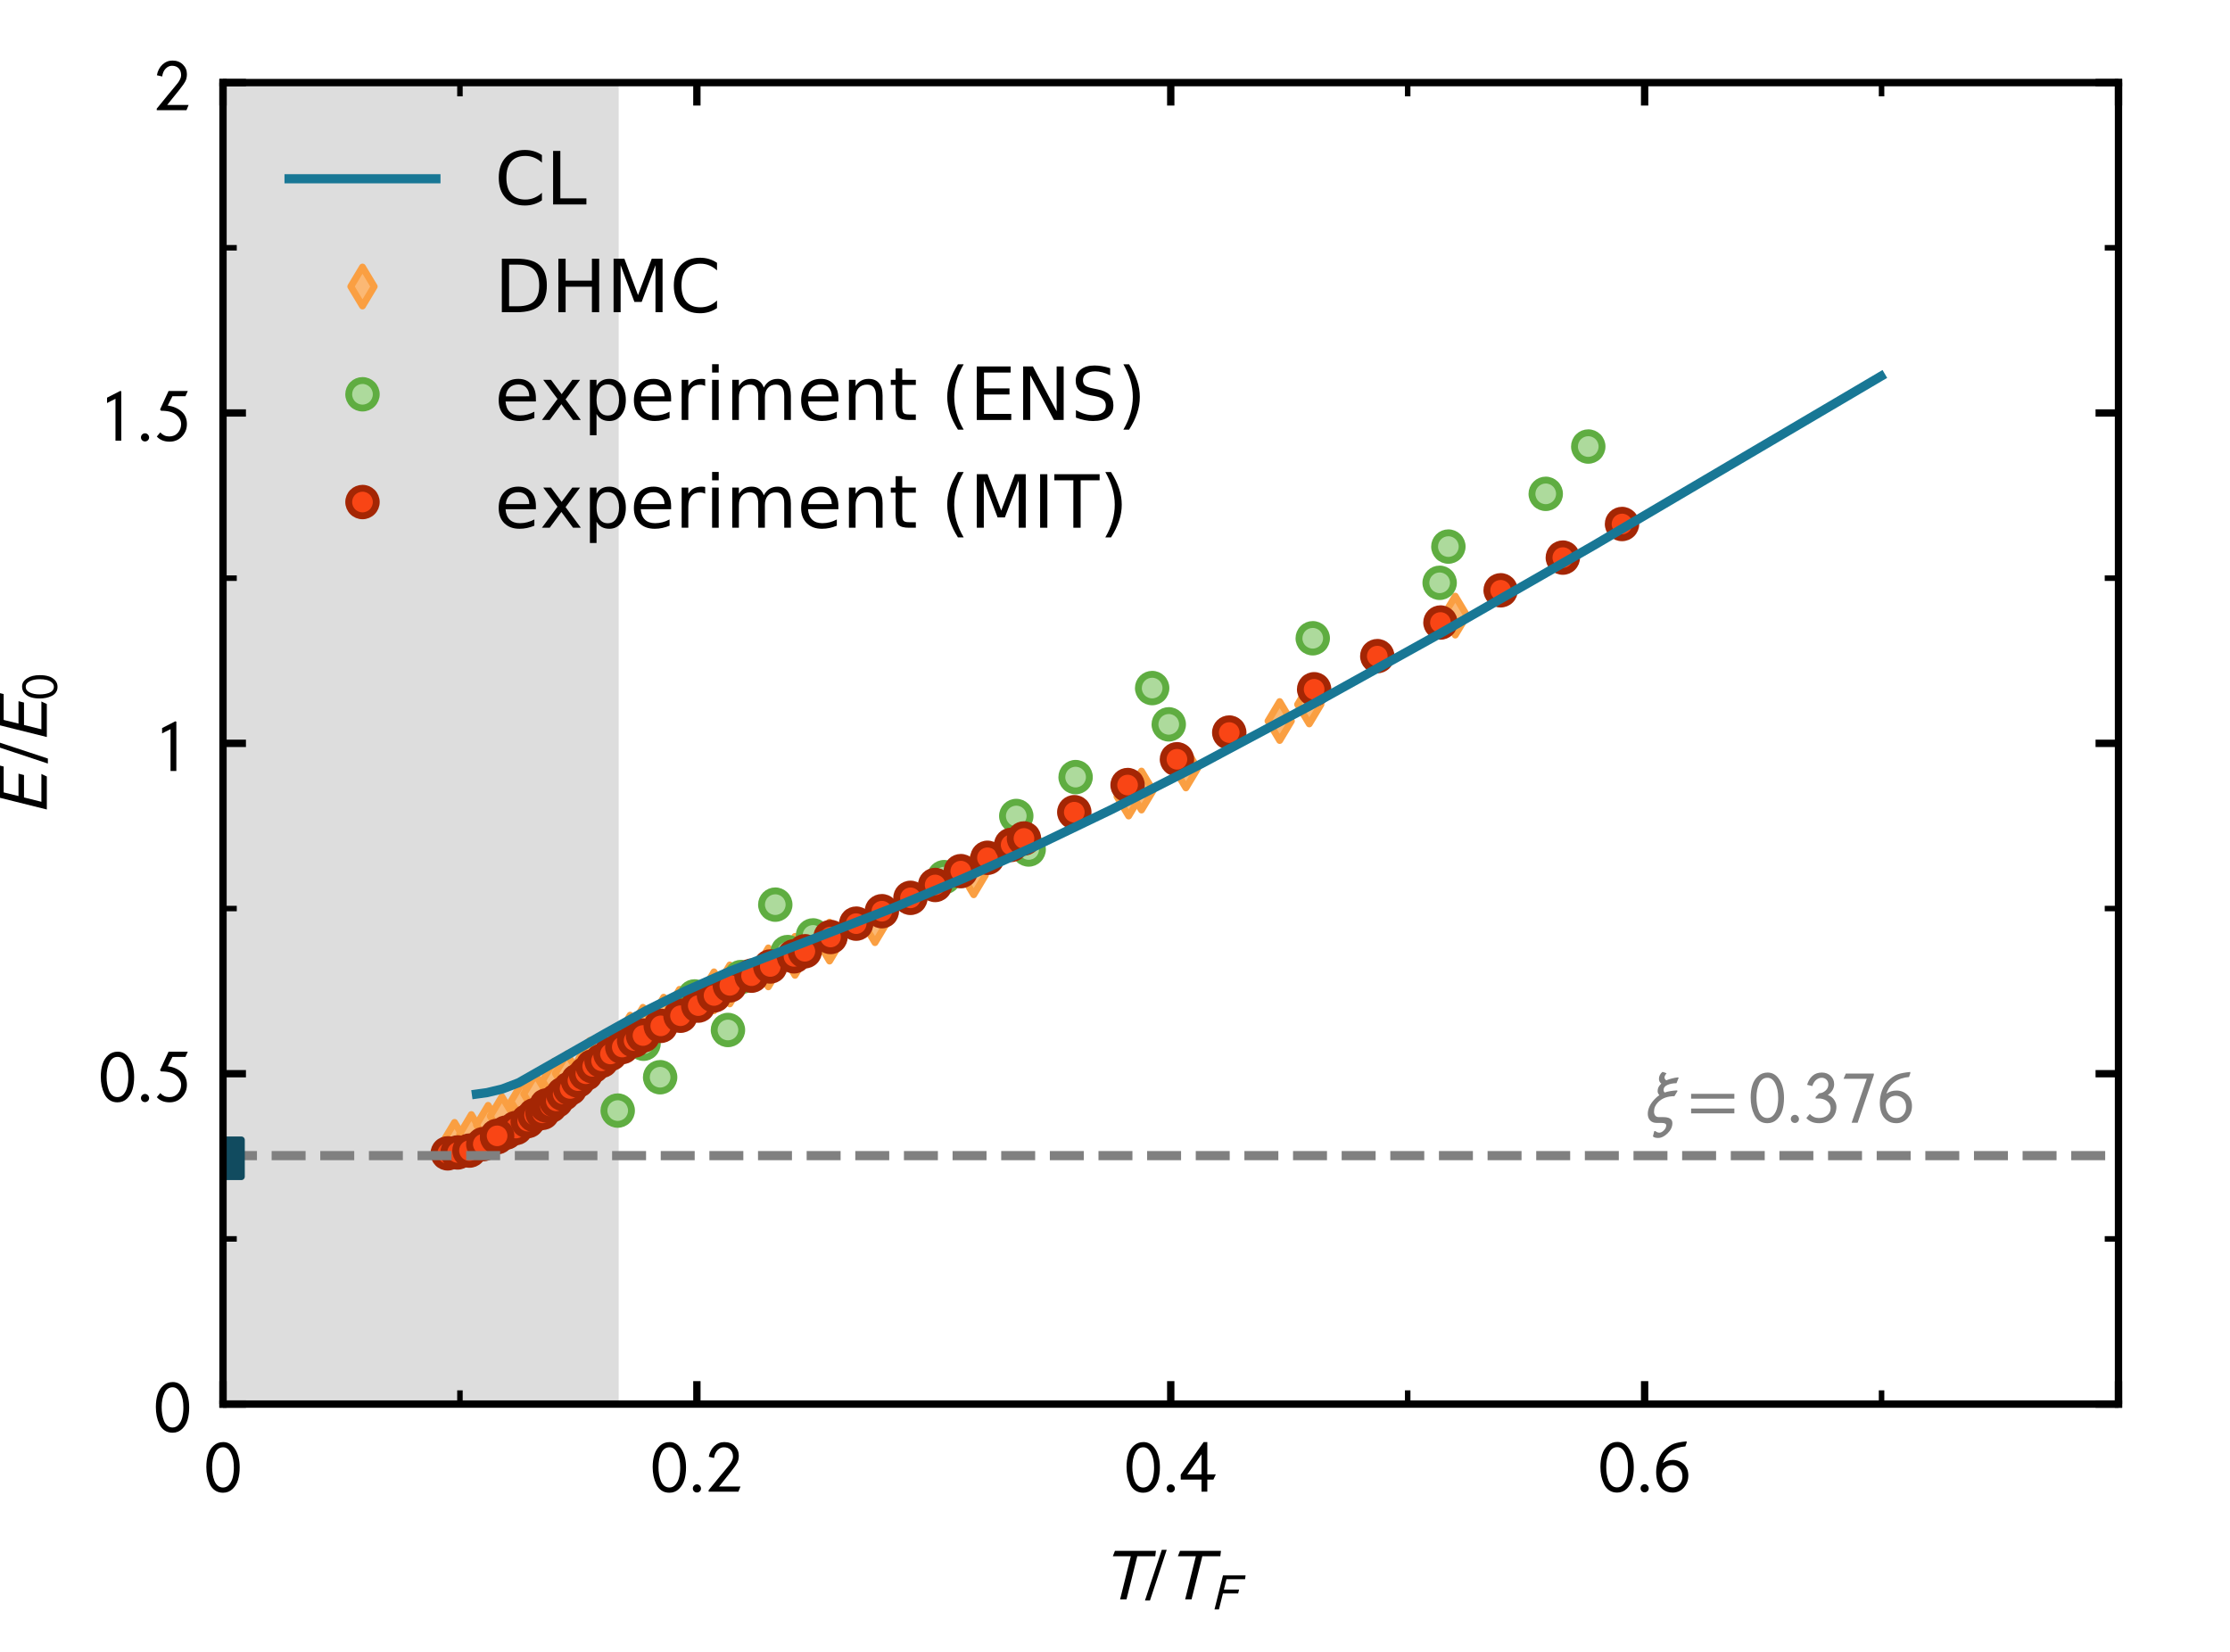 <?xml version="1.0" encoding="utf-8" standalone="no"?>
<!DOCTYPE svg PUBLIC "-//W3C//DTD SVG 1.1//EN"
  "http://www.w3.org/Graphics/SVG/1.1/DTD/svg11.dtd">
<!-- Created with matplotlib (http://matplotlib.org/) -->
<svg height="180pt" version="1.1" viewBox="0 0 243 180" width="243pt" xmlns="http://www.w3.org/2000/svg" xmlns:xlink="http://www.w3.org/1999/xlink">
 <defs>
  <style type="text/css">
*{stroke-linecap:butt;stroke-linejoin:round;}
  </style>
 </defs>
 <g id="figure_1">
  <g id="patch_1">
   <path d="M 0 180 
L 243 180 
L 243 0 
L 0 0 
z
" style="fill:#ffffff;"/>
  </g>
  <g id="axes_1">
   <g id="patch_2">
    <path d="M 24.3 153 
L 230.85 153 
L 230.85 9 
L 24.3 9 
z
" style="fill:#ffffff;"/>
   </g>
   <g id="PolyCollection_1">
    <path clip-path="url(#p95db463a6e)" d="M 24.3 -7047 
L 24.3 153 
L 67.417 153 
L 67.417 -7047 
L 67.417 -7047 
L 24.3 -7047 
z
" style="fill:#dddddd;"/>
   </g>
   <g id="matplotlib.axis_1">
    <g id="xtick_1">
     <g id="line2d_1">
      <defs>
       <path d="M 0 0 
L 0 -2.5 
" id="m53587007b5" style="stroke:#000000;stroke-width:0.8;"/>
      </defs>
      <g>
       <use style="stroke:#000000;stroke-width:0.8;" x="24.3" xlink:href="#m53587007b5" y="153"/>
      </g>
     </g>
     <g id="line2d_2">
      <defs>
       <path d="M 0 0 
L 0 2.5 
" id="m6fc214ed43" style="stroke:#000000;stroke-width:0.8;"/>
      </defs>
      <g>
       <use style="stroke:#000000;stroke-width:0.8;" x="24.3" xlink:href="#m6fc214ed43" y="9"/>
      </g>
     </g>
     <g id="text_1">
      <!-- $0$ -->
      <defs>
       <path d="M 47.703 33 
Q 47.703 23.797 45.547 16.344 
Q 43.406 8.906 38.094 3.75 
Q 32.797 -1.406 25 -1.406 
Q 18.797 -1.406 14.25 1.688 
Q 9.703 4.797 7.203 10.047 
Q 4.703 15.297 3.5 21.141 
Q 2.297 27 2.297 33.594 
Q 2.297 42.906 4.594 50.344 
Q 6.906 57.797 12.297 62.688 
Q 17.703 67.594 25.406 67.594 
Q 35.203 67.594 41.453 57.938 
Q 47.703 48.297 47.703 33 
z
M 39.797 33 
Q 39.797 45.203 35.75 52.844 
Q 31.703 60.5 25.203 60.5 
Q 17.797 60.5 14 52.75 
Q 10.203 45 10.203 33.406 
Q 10.203 28.203 10.953 23.547 
Q 11.703 18.906 13.344 14.75 
Q 15 10.594 18 8.141 
Q 21 5.703 25 5.703 
Q 30.094 5.703 33.547 9.797 
Q 37 13.906 38.391 19.844 
Q 39.797 25.797 39.797 33 
z
" id="STIXGeneral-Regular-1d7e2"/>
      </defs>
      <g transform="translate(22.3 162.579)scale(0.08 -0.08)">
       <use transform="translate(0 0.406)" xlink:href="#STIXGeneral-Regular-1d7e2"/>
      </g>
     </g>
    </g>
    <g id="xtick_2">
     <g id="line2d_3">
      <g>
       <use style="stroke:#000000;stroke-width:0.8;" x="75.938" xlink:href="#m53587007b5" y="153"/>
      </g>
     </g>
     <g id="line2d_4">
      <g>
       <use style="stroke:#000000;stroke-width:0.8;" x="75.938" xlink:href="#m6fc214ed43" y="9"/>
      </g>
     </g>
     <g id="text_2">
      <!-- $0.2$ -->
      <defs>
       <path d="M 18.094 4.297 
Q 18.094 2.094 16.438 0.5 
Q 14.797 -1.094 12.5 -1.094 
Q 10.203 -1.094 8.594 0.5 
Q 7 2.094 7 4.391 
Q 7 6.703 8.641 8.344 
Q 10.297 10 12.594 10 
Q 14.797 10 16.438 8.297 
Q 18.094 6.594 18.094 4.297 
z
" id="STIXGeneral-Regular-2e"/>
       <path d="M 46.906 7.094 
L 44 0 
L 3.5 0 
L 3.5 2.094 
L 21 23.5 
L 21 23.406 
L 26.594 30.203 
Q 30.5 34.906 32.094 36.953 
Q 33.703 39 35.203 41.953 
Q 36.703 44.906 36.703 47.5 
Q 36.703 53.703 33.344 57.094 
Q 30 60.5 24.203 60.5 
Q 19.594 60.5 15.75 56.703 
Q 11.906 52.906 10.906 45.906 
L 3.703 47.594 
Q 5.297 56.5 11.188 62.047 
Q 17.094 67.594 24.906 67.594 
Q 33.594 67.594 39.094 62.188 
Q 44.594 56.797 44.594 49.094 
Q 44.594 43.5 42.5 39.453 
Q 40.406 35.406 33.703 27 
L 17.703 7.094 
z
" id="STIXGeneral-Regular-1d7e4"/>
      </defs>
      <g transform="translate(70.938 162.579)scale(0.08 -0.08)">
       <use transform="translate(0 0.406)" xlink:href="#STIXGeneral-Regular-1d7e2"/>
       <use transform="translate(50 0.406)" xlink:href="#STIXGeneral-Regular-2e"/>
       <use transform="translate(75 0.406)" xlink:href="#STIXGeneral-Regular-1d7e4"/>
      </g>
     </g>
    </g>
    <g id="xtick_3">
     <g id="line2d_5">
      <g>
       <use style="stroke:#000000;stroke-width:0.8;" x="127.575" xlink:href="#m53587007b5" y="153"/>
      </g>
     </g>
     <g id="line2d_6">
      <g>
       <use style="stroke:#000000;stroke-width:0.8;" x="127.575" xlink:href="#m6fc214ed43" y="9"/>
      </g>
     </g>
     <g id="text_3">
      <!-- $0.4$ -->
      <defs>
       <path d="M 48.906 23.594 
L 45.594 16.5 
L 37.297 16.5 
L 37.297 0 
L 29.406 0 
L 29.406 16.5 
L 1.094 16.5 
L 1.094 23.297 
L 32.297 67.594 
L 37.297 67.594 
L 37.297 23.594 
z
M 29.406 23.594 
L 29.406 51 
L 10 23.594 
z
" id="STIXGeneral-Regular-1d7e6"/>
      </defs>
      <g transform="translate(122.575 162.579)scale(0.08 -0.08)">
       <use transform="translate(0 0.406)" xlink:href="#STIXGeneral-Regular-1d7e2"/>
       <use transform="translate(50 0.406)" xlink:href="#STIXGeneral-Regular-2e"/>
       <use transform="translate(75 0.406)" xlink:href="#STIXGeneral-Regular-1d7e6"/>
      </g>
     </g>
    </g>
    <g id="xtick_4">
     <g id="line2d_7">
      <g>
       <use style="stroke:#000000;stroke-width:0.8;" x="179.213" xlink:href="#m53587007b5" y="153"/>
      </g>
     </g>
     <g id="line2d_8">
      <g>
       <use style="stroke:#000000;stroke-width:0.8;" x="179.213" xlink:href="#m6fc214ed43" y="9"/>
      </g>
     </g>
     <g id="text_4">
      <!-- $0.6$ -->
      <defs>
       <path d="M 44.797 66.797 
L 43 61.5 
Q 31.594 60.703 23.641 54.953 
Q 15.703 49.203 12.203 38.797 
Q 18.094 43.094 25.906 43.094 
Q 34.5 43.094 40.75 37.297 
Q 47 31.5 47 22 
Q 47 12.297 40.953 5.438 
Q 34.906 -1.406 25.703 -1.406 
Q 18 -1.406 12.75 2.641 
Q 7.5 6.703 5.344 12.75 
Q 3.203 18.797 3.203 26.406 
Q 3.203 34.906 6.203 43.047 
Q 9.203 51.203 14.297 56.203 
Q 21 62.797 27.094 65.047 
Q 33.203 67.297 44.703 68.406 
z
M 39 20.703 
Q 39 27.906 34.891 31.953 
Q 30.797 36 25.094 36 
Q 19.906 36 16 32.953 
Q 12.094 29.906 11.203 24 
Q 11.203 15.906 15.203 10.797 
Q 19.203 5.703 26 5.703 
Q 31.5 5.703 35.25 9.953 
Q 39 14.203 39 20.703 
z
" id="STIXGeneral-Regular-1d7e8"/>
      </defs>
      <g transform="translate(174.213 162.579)scale(0.08 -0.08)">
       <use transform="translate(0 0.594)" xlink:href="#STIXGeneral-Regular-1d7e2"/>
       <use transform="translate(50 0.594)" xlink:href="#STIXGeneral-Regular-2e"/>
       <use transform="translate(75 0.594)" xlink:href="#STIXGeneral-Regular-1d7e8"/>
      </g>
     </g>
    </g>
    <g id="xtick_5">
     <g id="line2d_9">
      <g>
       <use style="stroke:#000000;stroke-width:0.8;" x="230.85" xlink:href="#m53587007b5" y="153"/>
      </g>
     </g>
     <g id="line2d_10">
      <g>
       <use style="stroke:#000000;stroke-width:0.8;" x="230.85" xlink:href="#m6fc214ed43" y="9"/>
      </g>
     </g>
    </g>
    <g id="xtick_6">
     <g id="line2d_11">
      <defs>
       <path d="M 0 0 
L 0 -1.5 
" id="md07d165d5c" style="stroke:#000000;stroke-width:0.6;"/>
      </defs>
      <g>
       <use style="stroke:#000000;stroke-width:0.6;" x="50.119" xlink:href="#md07d165d5c" y="153"/>
      </g>
     </g>
     <g id="line2d_12">
      <defs>
       <path d="M 0 0 
L 0 1.5 
" id="m9236d38fc2" style="stroke:#000000;stroke-width:0.6;"/>
      </defs>
      <g>
       <use style="stroke:#000000;stroke-width:0.6;" x="50.119" xlink:href="#m9236d38fc2" y="9"/>
      </g>
     </g>
    </g>
    <g id="xtick_7">
     <g id="line2d_13">
      <g>
       <use style="stroke:#000000;stroke-width:0.6;" x="127.575" xlink:href="#md07d165d5c" y="153"/>
      </g>
     </g>
     <g id="line2d_14">
      <g>
       <use style="stroke:#000000;stroke-width:0.6;" x="127.575" xlink:href="#m9236d38fc2" y="9"/>
      </g>
     </g>
    </g>
    <g id="xtick_8">
     <g id="line2d_15">
      <g>
       <use style="stroke:#000000;stroke-width:0.6;" x="153.394" xlink:href="#md07d165d5c" y="153"/>
      </g>
     </g>
     <g id="line2d_16">
      <g>
       <use style="stroke:#000000;stroke-width:0.6;" x="153.394" xlink:href="#m9236d38fc2" y="9"/>
      </g>
     </g>
    </g>
    <g id="xtick_9">
     <g id="line2d_17">
      <g>
       <use style="stroke:#000000;stroke-width:0.6;" x="205.031" xlink:href="#md07d165d5c" y="153"/>
      </g>
     </g>
     <g id="line2d_18">
      <g>
       <use style="stroke:#000000;stroke-width:0.6;" x="205.031" xlink:href="#m9236d38fc2" y="9"/>
      </g>
     </g>
    </g>
    <g id="text_5">
     <!-- $T/T_F$ -->
     <defs>
      <path d="M 74.797 66.203 
L 73.906 58.797 
L 49.406 58.797 
L 34.703 0 
L 26 0 
L 40.594 58.797 
L 16.094 58.797 
L 19 66.203 
z
" id="STIXGeneral-Italic-1d61b"/>
      <path d="M 28.703 67.594 
L 5.906 -1.406 
L -0.906 -1.406 
L 22 67.594 
z
" id="STIXGeneral-Regular-2f"/>
      <path d="M 67.906 66.203 
L 66.906 58.797 
L 30.703 58.797 
L 25.703 38.594 
L 55.297 38.594 
L 53.406 31.094 
L 23.797 31.094 
L 16.094 0 
L 7.406 0 
L 23.906 66.203 
z
" id="STIXGeneral-Italic-1d60d"/>
     </defs>
     <g transform="translate(119.975 174.321)scale(0.08 -0.08)">
      <use transform="translate(0 0.406)" xlink:href="#STIXGeneral-Italic-1d61b"/>
      <use transform="translate(60.8 0.406)" xlink:href="#STIXGeneral-Regular-2f"/>
      <use transform="translate(88.6 0.406)" xlink:href="#STIXGeneral-Italic-1d61b"/>
      <use transform="translate(149.4 -13.183)scale(0.7)" xlink:href="#STIXGeneral-Italic-1d60d"/>
     </g>
    </g>
   </g>
   <g id="matplotlib.axis_2">
    <g id="ytick_1">
     <g id="line2d_19">
      <defs>
       <path d="M 0 0 
L 2.5 0 
" id="m7626ebc9d3" style="stroke:#000000;stroke-width:0.8;"/>
      </defs>
      <g>
       <use style="stroke:#000000;stroke-width:0.8;" x="24.3" xlink:href="#m7626ebc9d3" y="153"/>
      </g>
     </g>
     <g id="line2d_20">
      <defs>
       <path d="M 0 0 
L -2.5 0 
" id="ma54fd0086d" style="stroke:#000000;stroke-width:0.8;"/>
      </defs>
      <g>
       <use style="stroke:#000000;stroke-width:0.8;" x="230.85" xlink:href="#ma54fd0086d" y="153"/>
      </g>
     </g>
     <g id="text_6">
      <!-- $0$ -->
      <g transform="translate(16.8 156.039)scale(0.08 -0.08)">
       <use transform="translate(0 0.406)" xlink:href="#STIXGeneral-Regular-1d7e2"/>
      </g>
     </g>
    </g>
    <g id="ytick_2">
     <g id="line2d_21">
      <g>
       <use style="stroke:#000000;stroke-width:0.8;" x="24.3" xlink:href="#m7626ebc9d3" y="117"/>
      </g>
     </g>
     <g id="line2d_22">
      <g>
       <use style="stroke:#000000;stroke-width:0.8;" x="230.85" xlink:href="#ma54fd0086d" y="117"/>
      </g>
     </g>
     <g id="text_7">
      <!-- $0.5$ -->
      <defs>
       <path d="M 45.797 67.594 
L 42.594 60.5 
L 24.906 60.5 
L 18.5 47.797 
Q 29.906 46.203 37.25 39.75 
Q 44.594 33.297 44.594 22.594 
Q 44.594 12.703 37.844 5.641 
Q 31.094 -1.406 21 -1.406 
Q 10 -1.406 3.594 5.594 
L 8.297 11.203 
Q 13.406 5.703 20.5 5.703 
Q 27.906 5.703 32.297 10.75 
Q 36.703 15.797 36.703 22.594 
Q 36.703 30 30.094 35.203 
Q 23.406 40.703 9.406 40.703 
L 8 42.406 
L 19.594 67.594 
z
" id="STIXGeneral-Regular-1d7e7"/>
      </defs>
      <g transform="translate(10.8 120.039)scale(0.08 -0.08)">
       <use transform="translate(0 0.406)" xlink:href="#STIXGeneral-Regular-1d7e2"/>
       <use transform="translate(50 0.406)" xlink:href="#STIXGeneral-Regular-2e"/>
       <use transform="translate(75 0.406)" xlink:href="#STIXGeneral-Regular-1d7e7"/>
      </g>
     </g>
    </g>
    <g id="ytick_3">
     <g id="line2d_23">
      <g>
       <use style="stroke:#000000;stroke-width:0.8;" x="24.3" xlink:href="#m7626ebc9d3" y="81"/>
      </g>
     </g>
     <g id="line2d_24">
      <g>
       <use style="stroke:#000000;stroke-width:0.8;" x="230.85" xlink:href="#ma54fd0086d" y="81"/>
      </g>
     </g>
     <g id="text_8">
      <!-- $1$ -->
      <defs>
       <path d="M 30.203 0 
L 22.297 0 
L 22.297 57 
Q 20.094 56 15.75 53.75 
Q 11.406 51.5 10.797 51.203 
L 10.797 58.5 
L 28.797 67.703 
L 30.203 67.203 
z
" id="STIXGeneral-Regular-1d7e3"/>
      </defs>
      <g transform="translate(16.8 84.039)scale(0.08 -0.08)">
       <use transform="translate(0 0.297)" xlink:href="#STIXGeneral-Regular-1d7e3"/>
      </g>
     </g>
    </g>
    <g id="ytick_4">
     <g id="line2d_25">
      <g>
       <use style="stroke:#000000;stroke-width:0.8;" x="24.3" xlink:href="#m7626ebc9d3" y="45"/>
      </g>
     </g>
     <g id="line2d_26">
      <g>
       <use style="stroke:#000000;stroke-width:0.8;" x="230.85" xlink:href="#ma54fd0086d" y="45"/>
      </g>
     </g>
     <g id="text_9">
      <!-- $1.5$ -->
      <g transform="translate(10.8 48.039)scale(0.08 -0.08)">
       <use transform="translate(0 0.297)" xlink:href="#STIXGeneral-Regular-1d7e3"/>
       <use transform="translate(50 0.297)" xlink:href="#STIXGeneral-Regular-2e"/>
       <use transform="translate(75 0.297)" xlink:href="#STIXGeneral-Regular-1d7e7"/>
      </g>
     </g>
    </g>
    <g id="ytick_5">
     <g id="line2d_27">
      <g>
       <use style="stroke:#000000;stroke-width:0.8;" x="24.3" xlink:href="#m7626ebc9d3" y="9"/>
      </g>
     </g>
     <g id="line2d_28">
      <g>
       <use style="stroke:#000000;stroke-width:0.8;" x="230.85" xlink:href="#ma54fd0086d" y="9"/>
      </g>
     </g>
     <g id="text_10">
      <!-- $2$ -->
      <g transform="translate(16.8 12.039)scale(0.08 -0.08)">
       <use transform="translate(0 0.406)" xlink:href="#STIXGeneral-Regular-1d7e4"/>
      </g>
     </g>
    </g>
    <g id="ytick_6">
     <g id="line2d_29">
      <defs>
       <path d="M 0 0 
L 1.5 0 
" id="mff2fa1a6d1" style="stroke:#000000;stroke-width:0.6;"/>
      </defs>
      <g>
       <use style="stroke:#000000;stroke-width:0.6;" x="24.3" xlink:href="#mff2fa1a6d1" y="135"/>
      </g>
     </g>
     <g id="line2d_30">
      <defs>
       <path d="M 0 0 
L -1.5 0 
" id="mc143ea6fef" style="stroke:#000000;stroke-width:0.6;"/>
      </defs>
      <g>
       <use style="stroke:#000000;stroke-width:0.6;" x="230.85" xlink:href="#mc143ea6fef" y="135"/>
      </g>
     </g>
    </g>
    <g id="ytick_7">
     <g id="line2d_31">
      <g>
       <use style="stroke:#000000;stroke-width:0.6;" x="24.3" xlink:href="#mff2fa1a6d1" y="99"/>
      </g>
     </g>
     <g id="line2d_32">
      <g>
       <use style="stroke:#000000;stroke-width:0.6;" x="230.85" xlink:href="#mc143ea6fef" y="99"/>
      </g>
     </g>
    </g>
    <g id="ytick_8">
     <g id="line2d_33">
      <g>
       <use style="stroke:#000000;stroke-width:0.6;" x="24.3" xlink:href="#mff2fa1a6d1" y="63"/>
      </g>
     </g>
     <g id="line2d_34">
      <g>
       <use style="stroke:#000000;stroke-width:0.6;" x="230.85" xlink:href="#mc143ea6fef" y="63"/>
      </g>
     </g>
    </g>
    <g id="ytick_9">
     <g id="line2d_35">
      <g>
       <use style="stroke:#000000;stroke-width:0.6;" x="24.3" xlink:href="#mff2fa1a6d1" y="27"/>
      </g>
     </g>
     <g id="line2d_36">
      <g>
       <use style="stroke:#000000;stroke-width:0.6;" x="230.85" xlink:href="#mc143ea6fef" y="27"/>
      </g>
     </g>
    </g>
    <g id="text_11">
     <!-- $E\,/E_0$ -->
     <defs>
      <path d="M 67.797 66.203 
L 65.906 58.797 
L 30.703 58.797 
L 25.703 38.594 
L 56.203 38.594 
L 54.297 31.094 
L 23.797 31.094 
L 17.906 7.406 
L 55.797 7.406 
L 52.297 0 
L 7.406 0 
L 23.906 66.203 
z
" id="STIXGeneral-Italic-1d60c"/>
     </defs>
     <g transform="translate(5.136 88.8)rotate(-90)scale(0.08 -0.08)">
      <use transform="translate(0 0.406)" xlink:href="#STIXGeneral-Italic-1d60c"/>
      <use transform="translate(70.9 0.406)" xlink:href="#STIXGeneral-Regular-2f"/>
      <use transform="translate(98.7 0.406)" xlink:href="#STIXGeneral-Italic-1d60c"/>
      <use transform="translate(157 -13.183)scale(0.7)" xlink:href="#STIXGeneral-Regular-1d7e2"/>
     </g>
    </g>
   </g>
   <g id="LineCollection_1">
    <path clip-path="url(#p95db463a6e)" d="M 24.3 126.576 
L 24.3 125.856 
" style="fill:none;stroke:#114b5f;"/>
   </g>
   <g id="line2d_37">
    <defs>
     <path d="M -0 2.121 
L 1.273 0 
L 0 -2.121 
L -1.273 -0 
z
" id="md1030f4e20" style="stroke:#fa9f42;stroke-linejoin:miter;stroke-width:0.75;"/>
    </defs>
    <g clip-path="url(#p95db463a6e)">
     <use style="fill:#fbb874;stroke:#fa9f42;stroke-linejoin:miter;stroke-width:0.75;" x="49.533" xlink:href="#md1030f4e20" y="124.426"/>
     <use style="fill:#fbb874;stroke:#fa9f42;stroke-linejoin:miter;stroke-width:0.75;" x="51.362" xlink:href="#md1030f4e20" y="123.573"/>
     <use style="fill:#fbb874;stroke:#fa9f42;stroke-linejoin:miter;stroke-width:0.75;" x="53.19" xlink:href="#md1030f4e20" y="122.569"/>
     <use style="fill:#fbb874;stroke:#fa9f42;stroke-linejoin:miter;stroke-width:0.75;" x="54.694" xlink:href="#md1030f4e20" y="121.616"/>
     <use style="fill:#fbb874;stroke:#fa9f42;stroke-linejoin:miter;stroke-width:0.75;" x="56.95" xlink:href="#md1030f4e20" y="120.012"/>
     <use style="fill:#fbb874;stroke:#fa9f42;stroke-linejoin:miter;stroke-width:0.75;" x="58.347" xlink:href="#md1030f4e20" y="119.209"/>
     <use style="fill:#fbb874;stroke:#fa9f42;stroke-linejoin:miter;stroke-width:0.75;" x="60.388" xlink:href="#md1030f4e20" y="117.755"/>
     <use style="fill:#fbb874;stroke:#fa9f42;stroke-linejoin:miter;stroke-width:0.75;" x="61.785" xlink:href="#md1030f4e20" y="116.952"/>
     <use style="fill:#fbb874;stroke:#fa9f42;stroke-linejoin:miter;stroke-width:0.75;" x="64.258" xlink:href="#md1030f4e20" y="115.498"/>
     <use style="fill:#fbb874;stroke:#fa9f42;stroke-linejoin:miter;stroke-width:0.75;" x="68.664" xlink:href="#md1030f4e20" y="112.739"/>
     <use style="fill:#fbb874;stroke:#fa9f42;stroke-linejoin:miter;stroke-width:0.75;" x="70.061" xlink:href="#md1030f4e20" y="111.887"/>
     <use style="fill:#fbb874;stroke:#fa9f42;stroke-linejoin:miter;stroke-width:0.75;" x="72.32" xlink:href="#md1030f4e20" y="110.783"/>
     <use style="fill:#fbb874;stroke:#fa9f42;stroke-linejoin:miter;stroke-width:0.75;" x="74.041" xlink:href="#md1030f4e20" y="109.93"/>
     <use style="fill:#fbb874;stroke:#fa9f42;stroke-linejoin:miter;stroke-width:0.75;" x="77.805" xlink:href="#md1030f4e20" y="108.023"/>
     <use style="fill:#fbb874;stroke:#fa9f42;stroke-linejoin:miter;stroke-width:0.75;" x="79.527" xlink:href="#md1030f4e20" y="107.27"/>
     <use style="fill:#fbb874;stroke:#fa9f42;stroke-linejoin:miter;stroke-width:0.75;" x="83.723" xlink:href="#md1030f4e20" y="105.413"/>
     <use style="fill:#fbb874;stroke:#fa9f42;stroke-linejoin:miter;stroke-width:0.75;" x="86.629" xlink:href="#md1030f4e20" y="104.159"/>
     <use style="fill:#fbb874;stroke:#fa9f42;stroke-linejoin:miter;stroke-width:0.75;" x="90.395" xlink:href="#md1030f4e20" y="102.603"/>
     <use style="fill:#fbb874;stroke:#fa9f42;stroke-linejoin:miter;stroke-width:0.75;" x="95.346" xlink:href="#md1030f4e20" y="100.595"/>
     <use style="fill:#fbb874;stroke:#fa9f42;stroke-linejoin:miter;stroke-width:0.75;" x="106.103" xlink:href="#md1030f4e20" y="95.376"/>
     <use style="fill:#fbb874;stroke:#fa9f42;stroke-linejoin:miter;stroke-width:0.75;" x="122.988" xlink:href="#md1030f4e20" y="86.797"/>
     <use style="fill:#fbb874;stroke:#fa9f42;stroke-linejoin:miter;stroke-width:0.75;" x="124.387" xlink:href="#md1030f4e20" y="86.144"/>
     <use style="fill:#fbb874;stroke:#fa9f42;stroke-linejoin:miter;stroke-width:0.75;" x="129.227" xlink:href="#md1030f4e20" y="83.736"/>
     <use style="fill:#fbb874;stroke:#fa9f42;stroke-linejoin:miter;stroke-width:0.75;" x="139.445" xlink:href="#md1030f4e20" y="78.568"/>
     <use style="fill:#fbb874;stroke:#fa9f42;stroke-linejoin:miter;stroke-width:0.75;" x="142.67" xlink:href="#md1030f4e20" y="76.762"/>
     <use style="fill:#fbb874;stroke:#fa9f42;stroke-linejoin:miter;stroke-width:0.75;" x="158.577" xlink:href="#md1030f4e20" y="67.082"/>
    </g>
   </g>
   <g id="line2d_38">
    <defs>
     <path d="M 0 1.5 
C 0.398 1.5 0.779 1.342 1.061 1.061 
C 1.342 0.779 1.5 0.398 1.5 0 
C 1.5 -0.398 1.342 -0.779 1.061 -1.061 
C 0.779 -1.342 0.398 -1.5 0 -1.5 
C -0.398 -1.5 -0.779 -1.342 -1.061 -1.061 
C -1.342 -0.779 -1.5 -0.398 -1.5 0 
C -1.5 0.398 -1.342 0.779 -1.061 1.061 
C -0.779 1.342 -0.398 1.5 0 1.5 
z
" id="mf7ffea5b75" style="stroke:#5fad41;stroke-width:0.75;"/>
    </defs>
    <g clip-path="url(#p95db463a6e)">
     <use style="fill:#adda9c;stroke:#5fad41;stroke-width:0.75;" x="67.311" xlink:href="#mf7ffea5b75" y="121.017"/>
     <use style="fill:#adda9c;stroke:#5fad41;stroke-width:0.75;" x="71.933" xlink:href="#mf7ffea5b75" y="117.382"/>
     <use style="fill:#adda9c;stroke:#5fad41;stroke-width:0.75;" x="70.123" xlink:href="#mf7ffea5b75" y="113.732"/>
     <use style="fill:#adda9c;stroke:#5fad41;stroke-width:0.75;" x="79.323" xlink:href="#mf7ffea5b75" y="112.235"/>
     <use style="fill:#adda9c;stroke:#5fad41;stroke-width:0.75;" x="75.676" xlink:href="#mf7ffea5b75" y="108.581"/>
     <use style="fill:#adda9c;stroke:#5fad41;stroke-width:0.75;" x="80.746" xlink:href="#mf7ffea5b75" y="106.466"/>
     <use style="fill:#adda9c;stroke:#5fad41;stroke-width:0.75;" x="88.59" xlink:href="#mf7ffea5b75" y="101.928"/>
     <use style="fill:#adda9c;stroke:#5fad41;stroke-width:0.75;" x="84.481" xlink:href="#mf7ffea5b75" y="98.576"/>
     <use style="fill:#adda9c;stroke:#5fad41;stroke-width:0.75;" x="85.82" xlink:href="#mf7ffea5b75" y="103.744"/>
     <use style="fill:#adda9c;stroke:#5fad41;stroke-width:0.75;" x="102.88" xlink:href="#mf7ffea5b75" y="95.582"/>
     <use style="fill:#adda9c;stroke:#5fad41;stroke-width:0.75;" x="110.741" xlink:href="#mf7ffea5b75" y="88.917"/>
     <use style="fill:#adda9c;stroke:#5fad41;stroke-width:0.75;" x="112.092" xlink:href="#mf7ffea5b75" y="92.565"/>
     <use style="fill:#adda9c;stroke:#5fad41;stroke-width:0.75;" x="117.206" xlink:href="#mf7ffea5b75" y="84.679"/>
     <use style="fill:#adda9c;stroke:#5fad41;stroke-width:0.75;" x="127.357" xlink:href="#mf7ffea5b75" y="78.93"/>
     <use style="fill:#adda9c;stroke:#5fad41;stroke-width:0.75;" x="125.549" xlink:href="#mf7ffea5b75" y="74.977"/>
     <use style="fill:#adda9c;stroke:#5fad41;stroke-width:0.75;" x="143.048" xlink:href="#mf7ffea5b75" y="69.55"/>
     <use style="fill:#adda9c;stroke:#5fad41;stroke-width:0.75;" x="156.877" xlink:href="#mf7ffea5b75" y="63.506"/>
     <use style="fill:#adda9c;stroke:#5fad41;stroke-width:0.75;" x="157.826" xlink:href="#mf7ffea5b75" y="59.559"/>
     <use style="fill:#adda9c;stroke:#5fad41;stroke-width:0.75;" x="168.436" xlink:href="#mf7ffea5b75" y="53.812"/>
     <use style="fill:#adda9c;stroke:#5fad41;stroke-width:0.75;" x="173.07" xlink:href="#mf7ffea5b75" y="48.658"/>
    </g>
   </g>
   <g id="line2d_39">
    <defs>
     <path d="M 0 1.5 
C 0.398 1.5 0.779 1.342 1.061 1.061 
C 1.342 0.779 1.5 0.398 1.5 0 
C 1.5 -0.398 1.342 -0.779 1.061 -1.061 
C 0.779 -1.342 0.398 -1.5 0 -1.5 
C -0.398 -1.5 -0.779 -1.342 -1.061 -1.061 
C -1.342 -0.779 -1.5 -0.398 -1.5 0 
C -1.5 0.398 -1.342 0.779 -1.061 1.061 
C -0.779 1.342 -0.398 1.5 0 1.5 
z
" id="m40f74a5683" style="stroke:#a42604;stroke-width:0.75;"/>
    </defs>
    <g clip-path="url(#p95db463a6e)">
     <use style="fill:#f94515;stroke:#a42604;stroke-width:0.75;" x="48.786" xlink:href="#m40f74a5683" y="125.678"/>
     <use style="fill:#f94515;stroke:#a42604;stroke-width:0.75;" x="49.864" xlink:href="#m40f74a5683" y="125.577"/>
     <use style="fill:#f94515;stroke:#a42604;stroke-width:0.75;" x="51.158" xlink:href="#m40f74a5683" y="125.376"/>
     <use style="fill:#f94515;stroke:#a42604;stroke-width:0.75;" x="52.664" xlink:href="#m40f74a5683" y="124.673"/>
     <use style="fill:#f94515;stroke:#a42604;stroke-width:0.75;" x="54.17" xlink:href="#m40f74a5683" y="123.921"/>
     <use style="fill:#f94515;stroke:#a42604;stroke-width:0.75;" x="55.138" xlink:href="#m40f74a5683" y="123.419"/>
     <use style="fill:#f94515;stroke:#a42604;stroke-width:0.75;" x="56.214" xlink:href="#m40f74a5683" y="122.917"/>
     <use style="fill:#f94515;stroke:#a42604;stroke-width:0.75;" x="54.169" xlink:href="#m40f74a5683" y="123.77"/>
     <use style="fill:#f94515;stroke:#a42604;stroke-width:0.75;" x="57.503" xlink:href="#m40f74a5683" y="122.165"/>
     <use style="fill:#f94515;stroke:#a42604;stroke-width:0.75;" x="58.255" xlink:href="#m40f74a5683" y="121.513"/>
     <use style="fill:#f94515;stroke:#a42604;stroke-width:0.75;" x="59.116" xlink:href="#m40f74a5683" y="121.262"/>
     <use style="fill:#f94515;stroke:#a42604;stroke-width:0.75;" x="59.543" xlink:href="#m40f74a5683" y="120.46"/>
     <use style="fill:#f94515;stroke:#a42604;stroke-width:0.75;" x="59.975" xlink:href="#m40f74a5683" y="120.51"/>
     <use style="fill:#f94515;stroke:#a42604;stroke-width:0.75;" x="60.618" xlink:href="#m40f74a5683" y="119.958"/>
     <use style="fill:#f94515;stroke:#a42604;stroke-width:0.75;" x="61.369" xlink:href="#m40f74a5683" y="119.206"/>
     <use style="fill:#f94515;stroke:#a42604;stroke-width:0.75;" x="62.12" xlink:href="#m40f74a5683" y="118.605"/>
     <use style="fill:#f94515;stroke:#a42604;stroke-width:0.75;" x="62.978" xlink:href="#m40f74a5683" y="117.752"/>
     <use style="fill:#f94515;stroke:#a42604;stroke-width:0.75;" x="63.836" xlink:href="#m40f74a5683" y="117"/>
     <use style="fill:#f94515;stroke:#a42604;stroke-width:0.75;" x="64.586" xlink:href="#m40f74a5683" y="116.199"/>
     <use style="fill:#f94515;stroke:#a42604;stroke-width:0.75;" x="65.553" xlink:href="#m40f74a5683" y="115.597"/>
     <use style="fill:#f94515;stroke:#a42604;stroke-width:0.75;" x="66.52" xlink:href="#m40f74a5683" y="114.845"/>
     <use style="fill:#f94515;stroke:#a42604;stroke-width:0.75;" x="67.81" xlink:href="#m40f74a5683" y="114.092"/>
     <use style="fill:#f94515;stroke:#a42604;stroke-width:0.75;" x="69.1" xlink:href="#m40f74a5683" y="113.39"/>
     <use style="fill:#f94515;stroke:#a42604;stroke-width:0.75;" x="70.067" xlink:href="#m40f74a5683" y="112.838"/>
     <use style="fill:#f94515;stroke:#a42604;stroke-width:0.75;" x="72.003" xlink:href="#m40f74a5683" y="111.785"/>
     <use style="fill:#f94515;stroke:#a42604;stroke-width:0.75;" x="74.154" xlink:href="#m40f74a5683" y="110.681"/>
     <use style="fill:#f94515;stroke:#a42604;stroke-width:0.75;" x="76.089" xlink:href="#m40f74a5683" y="109.577"/>
     <use style="fill:#f94515;stroke:#a42604;stroke-width:0.75;" x="77.808" xlink:href="#m40f74a5683" y="108.474"/>
     <use style="fill:#f94515;stroke:#a42604;stroke-width:0.75;" x="79.528" xlink:href="#m40f74a5683" y="107.37"/>
     <use style="fill:#f94515;stroke:#a42604;stroke-width:0.75;" x="81.895" xlink:href="#m40f74a5683" y="106.317"/>
     <use style="fill:#f94515;stroke:#a42604;stroke-width:0.75;" x="83.938" xlink:href="#m40f74a5683" y="105.313"/>
     <use style="fill:#f94515;stroke:#a42604;stroke-width:0.75;" x="86.521" xlink:href="#m40f74a5683" y="104.209"/>
     <use style="fill:#f94515;stroke:#a42604;stroke-width:0.75;" x="87.704" xlink:href="#m40f74a5683" y="103.657"/>
     <use style="fill:#f94515;stroke:#a42604;stroke-width:0.75;" x="90.5" xlink:href="#m40f74a5683" y="102.102"/>
     <use style="fill:#f94515;stroke:#a42604;stroke-width:0.75;" x="93.296" xlink:href="#m40f74a5683" y="100.647"/>
     <use style="fill:#f94515;stroke:#a42604;stroke-width:0.75;" x="96.093" xlink:href="#m40f74a5683" y="99.292"/>
     <use style="fill:#f94515;stroke:#a42604;stroke-width:0.75;" x="99.213" xlink:href="#m40f74a5683" y="97.837"/>
     <use style="fill:#f94515;stroke:#a42604;stroke-width:0.75;" x="101.901" xlink:href="#m40f74a5683" y="96.432"/>
     <use style="fill:#f94515;stroke:#a42604;stroke-width:0.75;" x="104.697" xlink:href="#m40f74a5683" y="94.927"/>
     <use style="fill:#f94515;stroke:#a42604;stroke-width:0.75;" x="107.601" xlink:href="#m40f74a5683" y="93.472"/>
     <use style="fill:#f94515;stroke:#a42604;stroke-width:0.75;" x="110.182" xlink:href="#m40f74a5683" y="92.067"/>
     <use style="fill:#f94515;stroke:#a42604;stroke-width:0.75;" x="111.58" xlink:href="#m40f74a5683" y="91.365"/>
     <use style="fill:#f94515;stroke:#a42604;stroke-width:0.75;" x="117.064" xlink:href="#m40f74a5683" y="88.505"/>
     <use style="fill:#f94515;stroke:#a42604;stroke-width:0.75;" x="122.872" xlink:href="#m40f74a5683" y="85.545"/>
     <use style="fill:#f94515;stroke:#a42604;stroke-width:0.75;" x="128.249" xlink:href="#m40f74a5683" y="82.735"/>
     <use style="fill:#f94515;stroke:#a42604;stroke-width:0.75;" x="133.949" xlink:href="#m40f74a5683" y="79.825"/>
     <use style="fill:#f94515;stroke:#a42604;stroke-width:0.75;" x="143.199" xlink:href="#m40f74a5683" y="75.109"/>
     <use style="fill:#f94515;stroke:#a42604;stroke-width:0.75;" x="150.081" xlink:href="#m40f74a5683" y="71.497"/>
     <use style="fill:#f94515;stroke:#a42604;stroke-width:0.75;" x="156.963" xlink:href="#m40f74a5683" y="67.834"/>
     <use style="fill:#f94515;stroke:#a42604;stroke-width:0.75;" x="163.523" xlink:href="#m40f74a5683" y="64.323"/>
     <use style="fill:#f94515;stroke:#a42604;stroke-width:0.75;" x="170.298" xlink:href="#m40f74a5683" y="60.761"/>
     <use style="fill:#f94515;stroke:#a42604;stroke-width:0.75;" x="176.748" xlink:href="#m40f74a5683" y="57.099"/>
    </g>
   </g>
   <g id="line2d_40">
    <path clip-path="url(#p95db463a6e)" d="M 24.3 125.928 
L 230.85 125.928 
" style="fill:none;stroke:#808080;stroke-dasharray:3.7,1.6;stroke-dashoffset:0;"/>
   </g>
   <g id="line2d_41">
    <defs>
     <path d="M -2 2 
L 2 2 
L 2 -2 
L -2 -2 
z
" id="m6b757cb651" style="stroke:#114b5f;stroke-linejoin:miter;stroke-width:0.75;"/>
    </defs>
    <g clip-path="url(#p95db463a6e)">
     <use style="fill:#114b5f;stroke:#114b5f;stroke-linejoin:miter;stroke-width:0.75;" x="24.3" xlink:href="#m6b757cb651" y="126.216"/>
    </g>
   </g>
   <g id="patch_3">
    <path d="M 24.3 153 
L 24.3 9 
" style="fill:none;stroke:#000000;stroke-linecap:square;stroke-linejoin:miter;stroke-width:0.8;"/>
   </g>
   <g id="patch_4">
    <path d="M 230.85 153 
L 230.85 9 
" style="fill:none;stroke:#000000;stroke-linecap:square;stroke-linejoin:miter;stroke-width:0.8;"/>
   </g>
   <g id="patch_5">
    <path d="M 24.3 153 
L 230.85 153 
" style="fill:none;stroke:#000000;stroke-linecap:square;stroke-linejoin:miter;stroke-width:0.8;"/>
   </g>
   <g id="patch_6">
    <path d="M 24.3 9 
L 230.85 9 
" style="fill:none;stroke:#000000;stroke-linecap:square;stroke-linejoin:miter;stroke-width:0.8;"/>
   </g>
   <g id="text_12">
    <!-- $\xi = 0.376$ -->
    <defs>
     <path d="M 46.406 60.594 
L 43.406 53.094 
Q 36.094 53 30.938 50.641 
Q 25.797 48.297 25.797 43.797 
Q 25.797 41.703 27.406 40.406 
Q 34 42.703 43.906 43.297 
L 44.906 42.594 
L 40.594 35.406 
Q 26.594 35.406 18.5 27.297 
Q 12.797 21.594 12.797 14.406 
Q 12.797 11.094 14.438 9 
Q 16.094 6.906 19.297 6.906 
L 25.094 6.906 
Q 37.797 6.906 37.797 -1.203 
Q 37.797 -8.906 31.297 -15.203 
Q 24.797 -21.5 18.297 -21.5 
Q 13.406 -21.5 11.297 -19.406 
L 13.094 -12.203 
L 14.797 -12.203 
Q 17.094 -14.297 20.203 -14.297 
Q 23 -14.297 26.203 -11.141 
Q 29.406 -8 29.406 -4.297 
Q 29.406 -1 22.797 -1 
L 16.203 -1 
Q 10.797 -1 7.547 2.344 
Q 4.297 5.703 4.297 11.297 
Q 4.297 21.5 13.594 31.297 
Q 16.906 34.797 20.094 36.797 
Q 17.703 39.297 17.703 42.297 
Q 17.703 45.297 18.797 47.547 
Q 19.906 49.797 22.703 52.594 
Q 19.5 55 19.5 58.906 
Q 19.5 64.297 24 68.297 
L 25.203 68.297 
L 29.906 66.594 
Q 27.094 63.203 27.094 61 
Q 27.094 58.594 29.5 57 
Q 36.594 60 45.203 61 
z
" id="STIXNonUnicode-Italic-e1e5"/>
     <path d="M 63.703 32 
L 4.797 32 
L 4.797 38.594 
L 63.703 38.594 
z
M 63.703 12 
L 4.797 12 
L 4.797 18.594 
L 63.703 18.594 
z
" id="STIXGeneral-Regular-3d"/>
     <path d="M 11.297 49.203 
L 4.203 50.906 
Q 6.406 58.703 11.5 63.141 
Q 16.594 67.594 24.297 67.594 
Q 31.406 67.594 36.203 63.094 
Q 41 58.594 41 51.906 
Q 41 43 32.406 37 
Q 38 35 41.047 30.344 
Q 44.094 25.703 44.094 21 
Q 44.094 11.297 37.797 5 
Q 31.406 -1.406 20.5 -1.406 
Q 9.5 -1.406 3.094 5.594 
L 7.797 11.203 
Q 12.906 5.703 20 5.703 
Q 27.406 5.703 31.594 9.297 
Q 36.203 13.203 36.203 19.094 
Q 36.203 24.297 32.453 27.797 
Q 28.703 31.297 22.203 32.203 
L 15.797 32.203 
L 15.797 34.297 
L 20.594 39.406 
Q 25.094 39.406 29.094 42.844 
Q 33.094 46.297 33.094 51.203 
Q 33.094 55.406 30.438 57.953 
Q 27.797 60.5 24 60.5 
Q 20 60.5 16.547 57.641 
Q 13.094 54.797 11.297 49.203 
z
" id="STIXGeneral-Regular-1d7e5"/>
     <path d="M 45.094 64.203 
L 23 -0.797 
L 14.797 -0.797 
L 35.406 59.094 
L 3.797 59.094 
L 6.906 66.203 
L 45.094 66.203 
z
" id="STIXGeneral-Regular-1d7e9"/>
    </defs>
    <g style="fill:#808080;" transform="translate(179.213 122.328)scale(0.08 -0.08)">
     <use transform="translate(0 0.594)" xlink:href="#STIXNonUnicode-Italic-e1e5"/>
     <use transform="translate(58.52 0.594)" xlink:href="#STIXGeneral-Regular-3d"/>
     <use transform="translate(142.14 0.594)" xlink:href="#STIXGeneral-Regular-1d7e2"/>
     <use transform="translate(192.14 0.594)" xlink:href="#STIXGeneral-Regular-2e"/>
     <use transform="translate(217.14 0.594)" xlink:href="#STIXGeneral-Regular-1d7e5"/>
     <use transform="translate(267.14 0.594)" xlink:href="#STIXGeneral-Regular-1d7e9"/>
     <use transform="translate(317.14 0.594)" xlink:href="#STIXGeneral-Regular-1d7e8"/>
    </g>
   </g>
   <g id="legend_1">
    <g id="line2d_42">
     <path d="M 31.5 19.479 
L 47.5 19.479 
" style="fill:none;stroke:#187795;stroke-linecap:square;"/>
    </g>
    <g id="line2d_43"/>
    <g id="text_13">
     <!-- CL -->
     <defs>
      <path d="M 64.406 67.281 
L 64.406 56.891 
Q 59.422 61.531 53.781 63.812 
Q 48.141 66.109 41.797 66.109 
Q 29.297 66.109 22.656 58.469 
Q 16.016 50.828 16.016 36.375 
Q 16.016 21.969 22.656 14.328 
Q 29.297 6.688 41.797 6.688 
Q 48.141 6.688 53.781 8.984 
Q 59.422 11.281 64.406 15.922 
L 64.406 5.609 
Q 59.234 2.094 53.438 0.328 
Q 47.656 -1.422 41.219 -1.422 
Q 24.656 -1.422 15.125 8.703 
Q 5.609 18.844 5.609 36.375 
Q 5.609 53.953 15.125 64.078 
Q 24.656 74.219 41.219 74.219 
Q 47.75 74.219 53.531 72.484 
Q 59.328 70.75 64.406 67.281 
z
" id="DejaVuSans-43"/>
      <path d="M 9.812 72.906 
L 19.672 72.906 
L 19.672 8.297 
L 55.172 8.297 
L 55.172 0 
L 9.812 0 
z
" id="DejaVuSans-4c"/>
     </defs>
     <g transform="translate(53.9 22.279)scale(0.08 -0.08)">
      <use xlink:href="#DejaVuSans-43"/>
      <use x="69.824" xlink:href="#DejaVuSans-4c"/>
     </g>
    </g>
    <g id="line2d_44"/>
    <g id="line2d_45">
     <g>
      <use style="fill:#fbb874;stroke:#fa9f42;stroke-linejoin:miter;stroke-width:0.75;" x="39.5" xlink:href="#md1030f4e20" y="31.221"/>
     </g>
    </g>
    <g id="text_14">
     <!-- DHMC -->
     <defs>
      <path d="M 19.672 64.797 
L 19.672 8.109 
L 31.594 8.109 
Q 46.688 8.109 53.688 14.938 
Q 60.688 21.781 60.688 36.531 
Q 60.688 51.172 53.688 57.984 
Q 46.688 64.797 31.594 64.797 
z
M 9.812 72.906 
L 30.078 72.906 
Q 51.266 72.906 61.172 64.094 
Q 71.094 55.281 71.094 36.531 
Q 71.094 17.672 61.125 8.828 
Q 51.172 0 30.078 0 
L 9.812 0 
z
" id="DejaVuSans-44"/>
      <path d="M 9.812 72.906 
L 19.672 72.906 
L 19.672 43.016 
L 55.516 43.016 
L 55.516 72.906 
L 65.375 72.906 
L 65.375 0 
L 55.516 0 
L 55.516 34.719 
L 19.672 34.719 
L 19.672 0 
L 9.812 0 
z
" id="DejaVuSans-48"/>
      <path d="M 9.812 72.906 
L 24.516 72.906 
L 43.109 23.297 
L 61.812 72.906 
L 76.516 72.906 
L 76.516 0 
L 66.891 0 
L 66.891 64.016 
L 48.094 14.016 
L 38.188 14.016 
L 19.391 64.016 
L 19.391 0 
L 9.812 0 
z
" id="DejaVuSans-4d"/>
     </defs>
     <g transform="translate(53.9 34.021)scale(0.08 -0.08)">
      <use xlink:href="#DejaVuSans-44"/>
      <use x="77.002" xlink:href="#DejaVuSans-48"/>
      <use x="152.197" xlink:href="#DejaVuSans-4d"/>
      <use x="238.477" xlink:href="#DejaVuSans-43"/>
     </g>
    </g>
    <g id="line2d_46"/>
    <g id="line2d_47">
     <g>
      <use style="fill:#adda9c;stroke:#5fad41;stroke-width:0.75;" x="39.5" xlink:href="#mf7ffea5b75" y="42.964"/>
     </g>
    </g>
    <g id="text_15">
     <!-- experiment (ENS) -->
     <defs>
      <path d="M 56.203 29.594 
L 56.203 25.203 
L 14.891 25.203 
Q 15.484 15.922 20.484 11.062 
Q 25.484 6.203 34.422 6.203 
Q 39.594 6.203 44.453 7.469 
Q 49.312 8.734 54.109 11.281 
L 54.109 2.781 
Q 49.266 0.734 44.188 -0.344 
Q 39.109 -1.422 33.891 -1.422 
Q 20.797 -1.422 13.156 6.188 
Q 5.516 13.812 5.516 26.812 
Q 5.516 40.234 12.766 48.109 
Q 20.016 56 32.328 56 
Q 43.359 56 49.781 48.891 
Q 56.203 41.797 56.203 29.594 
z
M 47.219 32.234 
Q 47.125 39.594 43.094 43.984 
Q 39.062 48.391 32.422 48.391 
Q 24.906 48.391 20.391 44.141 
Q 15.875 39.891 15.188 32.172 
z
" id="DejaVuSans-65"/>
      <path d="M 54.891 54.688 
L 35.109 28.078 
L 55.906 0 
L 45.312 0 
L 29.391 21.484 
L 13.484 0 
L 2.875 0 
L 24.125 28.609 
L 4.688 54.688 
L 15.281 54.688 
L 29.781 35.203 
L 44.281 54.688 
z
" id="DejaVuSans-78"/>
      <path d="M 18.109 8.203 
L 18.109 -20.797 
L 9.078 -20.797 
L 9.078 54.688 
L 18.109 54.688 
L 18.109 46.391 
Q 20.953 51.266 25.266 53.625 
Q 29.594 56 35.594 56 
Q 45.562 56 51.781 48.094 
Q 58.016 40.188 58.016 27.297 
Q 58.016 14.406 51.781 6.484 
Q 45.562 -1.422 35.594 -1.422 
Q 29.594 -1.422 25.266 0.953 
Q 20.953 3.328 18.109 8.203 
z
M 48.688 27.297 
Q 48.688 37.203 44.609 42.844 
Q 40.531 48.484 33.406 48.484 
Q 26.266 48.484 22.188 42.844 
Q 18.109 37.203 18.109 27.297 
Q 18.109 17.391 22.188 11.75 
Q 26.266 6.109 33.406 6.109 
Q 40.531 6.109 44.609 11.75 
Q 48.688 17.391 48.688 27.297 
z
" id="DejaVuSans-70"/>
      <path d="M 41.109 46.297 
Q 39.594 47.172 37.812 47.578 
Q 36.031 48 33.891 48 
Q 26.266 48 22.188 43.047 
Q 18.109 38.094 18.109 28.812 
L 18.109 0 
L 9.078 0 
L 9.078 54.688 
L 18.109 54.688 
L 18.109 46.188 
Q 20.953 51.172 25.484 53.578 
Q 30.031 56 36.531 56 
Q 37.453 56 38.578 55.875 
Q 39.703 55.766 41.062 55.516 
z
" id="DejaVuSans-72"/>
      <path d="M 9.422 54.688 
L 18.406 54.688 
L 18.406 0 
L 9.422 0 
z
M 9.422 75.984 
L 18.406 75.984 
L 18.406 64.594 
L 9.422 64.594 
z
" id="DejaVuSans-69"/>
      <path d="M 52 44.188 
Q 55.375 50.25 60.062 53.125 
Q 64.75 56 71.094 56 
Q 79.641 56 84.281 50.016 
Q 88.922 44.047 88.922 33.016 
L 88.922 0 
L 79.891 0 
L 79.891 32.719 
Q 79.891 40.578 77.094 44.375 
Q 74.312 48.188 68.609 48.188 
Q 61.625 48.188 57.562 43.547 
Q 53.516 38.922 53.516 30.906 
L 53.516 0 
L 44.484 0 
L 44.484 32.719 
Q 44.484 40.625 41.703 44.406 
Q 38.922 48.188 33.109 48.188 
Q 26.219 48.188 22.156 43.531 
Q 18.109 38.875 18.109 30.906 
L 18.109 0 
L 9.078 0 
L 9.078 54.688 
L 18.109 54.688 
L 18.109 46.188 
Q 21.188 51.219 25.484 53.609 
Q 29.781 56 35.688 56 
Q 41.656 56 45.828 52.969 
Q 50 49.953 52 44.188 
z
" id="DejaVuSans-6d"/>
      <path d="M 54.891 33.016 
L 54.891 0 
L 45.906 0 
L 45.906 32.719 
Q 45.906 40.484 42.875 44.328 
Q 39.844 48.188 33.797 48.188 
Q 26.516 48.188 22.312 43.547 
Q 18.109 38.922 18.109 30.906 
L 18.109 0 
L 9.078 0 
L 9.078 54.688 
L 18.109 54.688 
L 18.109 46.188 
Q 21.344 51.125 25.703 53.562 
Q 30.078 56 35.797 56 
Q 45.219 56 50.047 50.172 
Q 54.891 44.344 54.891 33.016 
z
" id="DejaVuSans-6e"/>
      <path d="M 18.312 70.219 
L 18.312 54.688 
L 36.812 54.688 
L 36.812 47.703 
L 18.312 47.703 
L 18.312 18.016 
Q 18.312 11.328 20.141 9.422 
Q 21.969 7.516 27.594 7.516 
L 36.812 7.516 
L 36.812 0 
L 27.594 0 
Q 17.188 0 13.234 3.875 
Q 9.281 7.766 9.281 18.016 
L 9.281 47.703 
L 2.688 47.703 
L 2.688 54.688 
L 9.281 54.688 
L 9.281 70.219 
z
" id="DejaVuSans-74"/>
      <path id="DejaVuSans-20"/>
      <path d="M 31 75.875 
Q 24.469 64.656 21.281 53.656 
Q 18.109 42.672 18.109 31.391 
Q 18.109 20.125 21.312 9.062 
Q 24.516 -2 31 -13.188 
L 23.188 -13.188 
Q 15.875 -1.703 12.234 9.375 
Q 8.594 20.453 8.594 31.391 
Q 8.594 42.281 12.203 53.312 
Q 15.828 64.359 23.188 75.875 
z
" id="DejaVuSans-28"/>
      <path d="M 9.812 72.906 
L 55.906 72.906 
L 55.906 64.594 
L 19.672 64.594 
L 19.672 43.016 
L 54.391 43.016 
L 54.391 34.719 
L 19.672 34.719 
L 19.672 8.297 
L 56.781 8.297 
L 56.781 0 
L 9.812 0 
z
" id="DejaVuSans-45"/>
      <path d="M 9.812 72.906 
L 23.094 72.906 
L 55.422 11.922 
L 55.422 72.906 
L 64.984 72.906 
L 64.984 0 
L 51.703 0 
L 19.391 60.984 
L 19.391 0 
L 9.812 0 
z
" id="DejaVuSans-4e"/>
      <path d="M 53.516 70.516 
L 53.516 60.891 
Q 47.906 63.578 42.922 64.891 
Q 37.938 66.219 33.297 66.219 
Q 25.25 66.219 20.875 63.094 
Q 16.5 59.969 16.5 54.203 
Q 16.5 49.359 19.406 46.891 
Q 22.312 44.438 30.422 42.922 
L 36.375 41.703 
Q 47.406 39.594 52.656 34.297 
Q 57.906 29 57.906 20.125 
Q 57.906 9.516 50.797 4.047 
Q 43.703 -1.422 29.984 -1.422 
Q 24.812 -1.422 18.969 -0.25 
Q 13.141 0.922 6.891 3.219 
L 6.891 13.375 
Q 12.891 10.016 18.656 8.297 
Q 24.422 6.594 29.984 6.594 
Q 38.422 6.594 43.016 9.906 
Q 47.609 13.234 47.609 19.391 
Q 47.609 24.75 44.312 27.781 
Q 41.016 30.812 33.5 32.328 
L 27.484 33.5 
Q 16.453 35.688 11.516 40.375 
Q 6.594 45.062 6.594 53.422 
Q 6.594 63.094 13.406 68.656 
Q 20.219 74.219 32.172 74.219 
Q 37.312 74.219 42.625 73.281 
Q 47.953 72.359 53.516 70.516 
z
" id="DejaVuSans-53"/>
      <path d="M 8.016 75.875 
L 15.828 75.875 
Q 23.141 64.359 26.781 53.312 
Q 30.422 42.281 30.422 31.391 
Q 30.422 20.453 26.781 9.375 
Q 23.141 -1.703 15.828 -13.188 
L 8.016 -13.188 
Q 14.5 -2 17.703 9.062 
Q 20.906 20.125 20.906 31.391 
Q 20.906 42.672 17.703 53.656 
Q 14.5 64.656 8.016 75.875 
z
" id="DejaVuSans-29"/>
     </defs>
     <g transform="translate(53.9 45.764)scale(0.08 -0.08)">
      <use xlink:href="#DejaVuSans-65"/>
      <use x="61.508" xlink:href="#DejaVuSans-78"/>
      <use x="120.688" xlink:href="#DejaVuSans-70"/>
      <use x="184.164" xlink:href="#DejaVuSans-65"/>
      <use x="245.688" xlink:href="#DejaVuSans-72"/>
      <use x="286.801" xlink:href="#DejaVuSans-69"/>
      <use x="314.584" xlink:href="#DejaVuSans-6d"/>
      <use x="411.996" xlink:href="#DejaVuSans-65"/>
      <use x="473.52" xlink:href="#DejaVuSans-6e"/>
      <use x="536.898" xlink:href="#DejaVuSans-74"/>
      <use x="576.107" xlink:href="#DejaVuSans-20"/>
      <use x="607.895" xlink:href="#DejaVuSans-28"/>
      <use x="646.908" xlink:href="#DejaVuSans-45"/>
      <use x="710.092" xlink:href="#DejaVuSans-4e"/>
      <use x="784.896" xlink:href="#DejaVuSans-53"/>
      <use x="848.373" xlink:href="#DejaVuSans-29"/>
     </g>
    </g>
    <g id="line2d_48"/>
    <g id="line2d_49">
     <g>
      <use style="fill:#f94515;stroke:#a42604;stroke-width:0.75;" x="39.5" xlink:href="#m40f74a5683" y="54.706"/>
     </g>
    </g>
    <g id="text_16">
     <!-- experiment (MIT) -->
     <defs>
      <path d="M 9.812 72.906 
L 19.672 72.906 
L 19.672 0 
L 9.812 0 
z
" id="DejaVuSans-49"/>
      <path d="M -0.297 72.906 
L 61.375 72.906 
L 61.375 64.594 
L 35.5 64.594 
L 35.5 0 
L 25.594 0 
L 25.594 64.594 
L -0.297 64.594 
z
" id="DejaVuSans-54"/>
     </defs>
     <g transform="translate(53.9 57.506)scale(0.08 -0.08)">
      <use xlink:href="#DejaVuSans-65"/>
      <use x="61.508" xlink:href="#DejaVuSans-78"/>
      <use x="120.688" xlink:href="#DejaVuSans-70"/>
      <use x="184.164" xlink:href="#DejaVuSans-65"/>
      <use x="245.688" xlink:href="#DejaVuSans-72"/>
      <use x="286.801" xlink:href="#DejaVuSans-69"/>
      <use x="314.584" xlink:href="#DejaVuSans-6d"/>
      <use x="411.996" xlink:href="#DejaVuSans-65"/>
      <use x="473.52" xlink:href="#DejaVuSans-6e"/>
      <use x="536.898" xlink:href="#DejaVuSans-74"/>
      <use x="576.107" xlink:href="#DejaVuSans-20"/>
      <use x="607.895" xlink:href="#DejaVuSans-28"/>
      <use x="646.908" xlink:href="#DejaVuSans-4d"/>
      <use x="733.188" xlink:href="#DejaVuSans-49"/>
      <use x="762.68" xlink:href="#DejaVuSans-54"/>
      <use x="823.764" xlink:href="#DejaVuSans-29"/>
     </g>
    </g>
   </g>
   <g id="line2d_50">
    <path clip-path="url(#p95db463a6e)" d="M 204.959 41.001 
L 173.632 59.453 
L 157.101 68.935 
L 142.914 76.809 
L 130.765 83.303 
L 121.101 88.221 
L 112.791 92.213 
L 105.124 95.661 
L 97.265 98.951 
L 89.267 102.057 
L 79.562 105.821 
L 74.729 107.963 
L 70.41 110.122 
L 65.956 112.61 
L 56.522 117.982 
L 54.76 118.654 
L 53.069 119.062 
L 51.914 119.221 
L 51.914 119.221 
" style="fill:none;stroke:#187795;stroke-linecap:square;"/>
   </g>
  </g>
 </g>
 <defs>
  <clipPath id="p95db463a6e">
   <rect height="144" width="206.55" x="24.3" y="9"/>
  </clipPath>
 </defs>
</svg>

